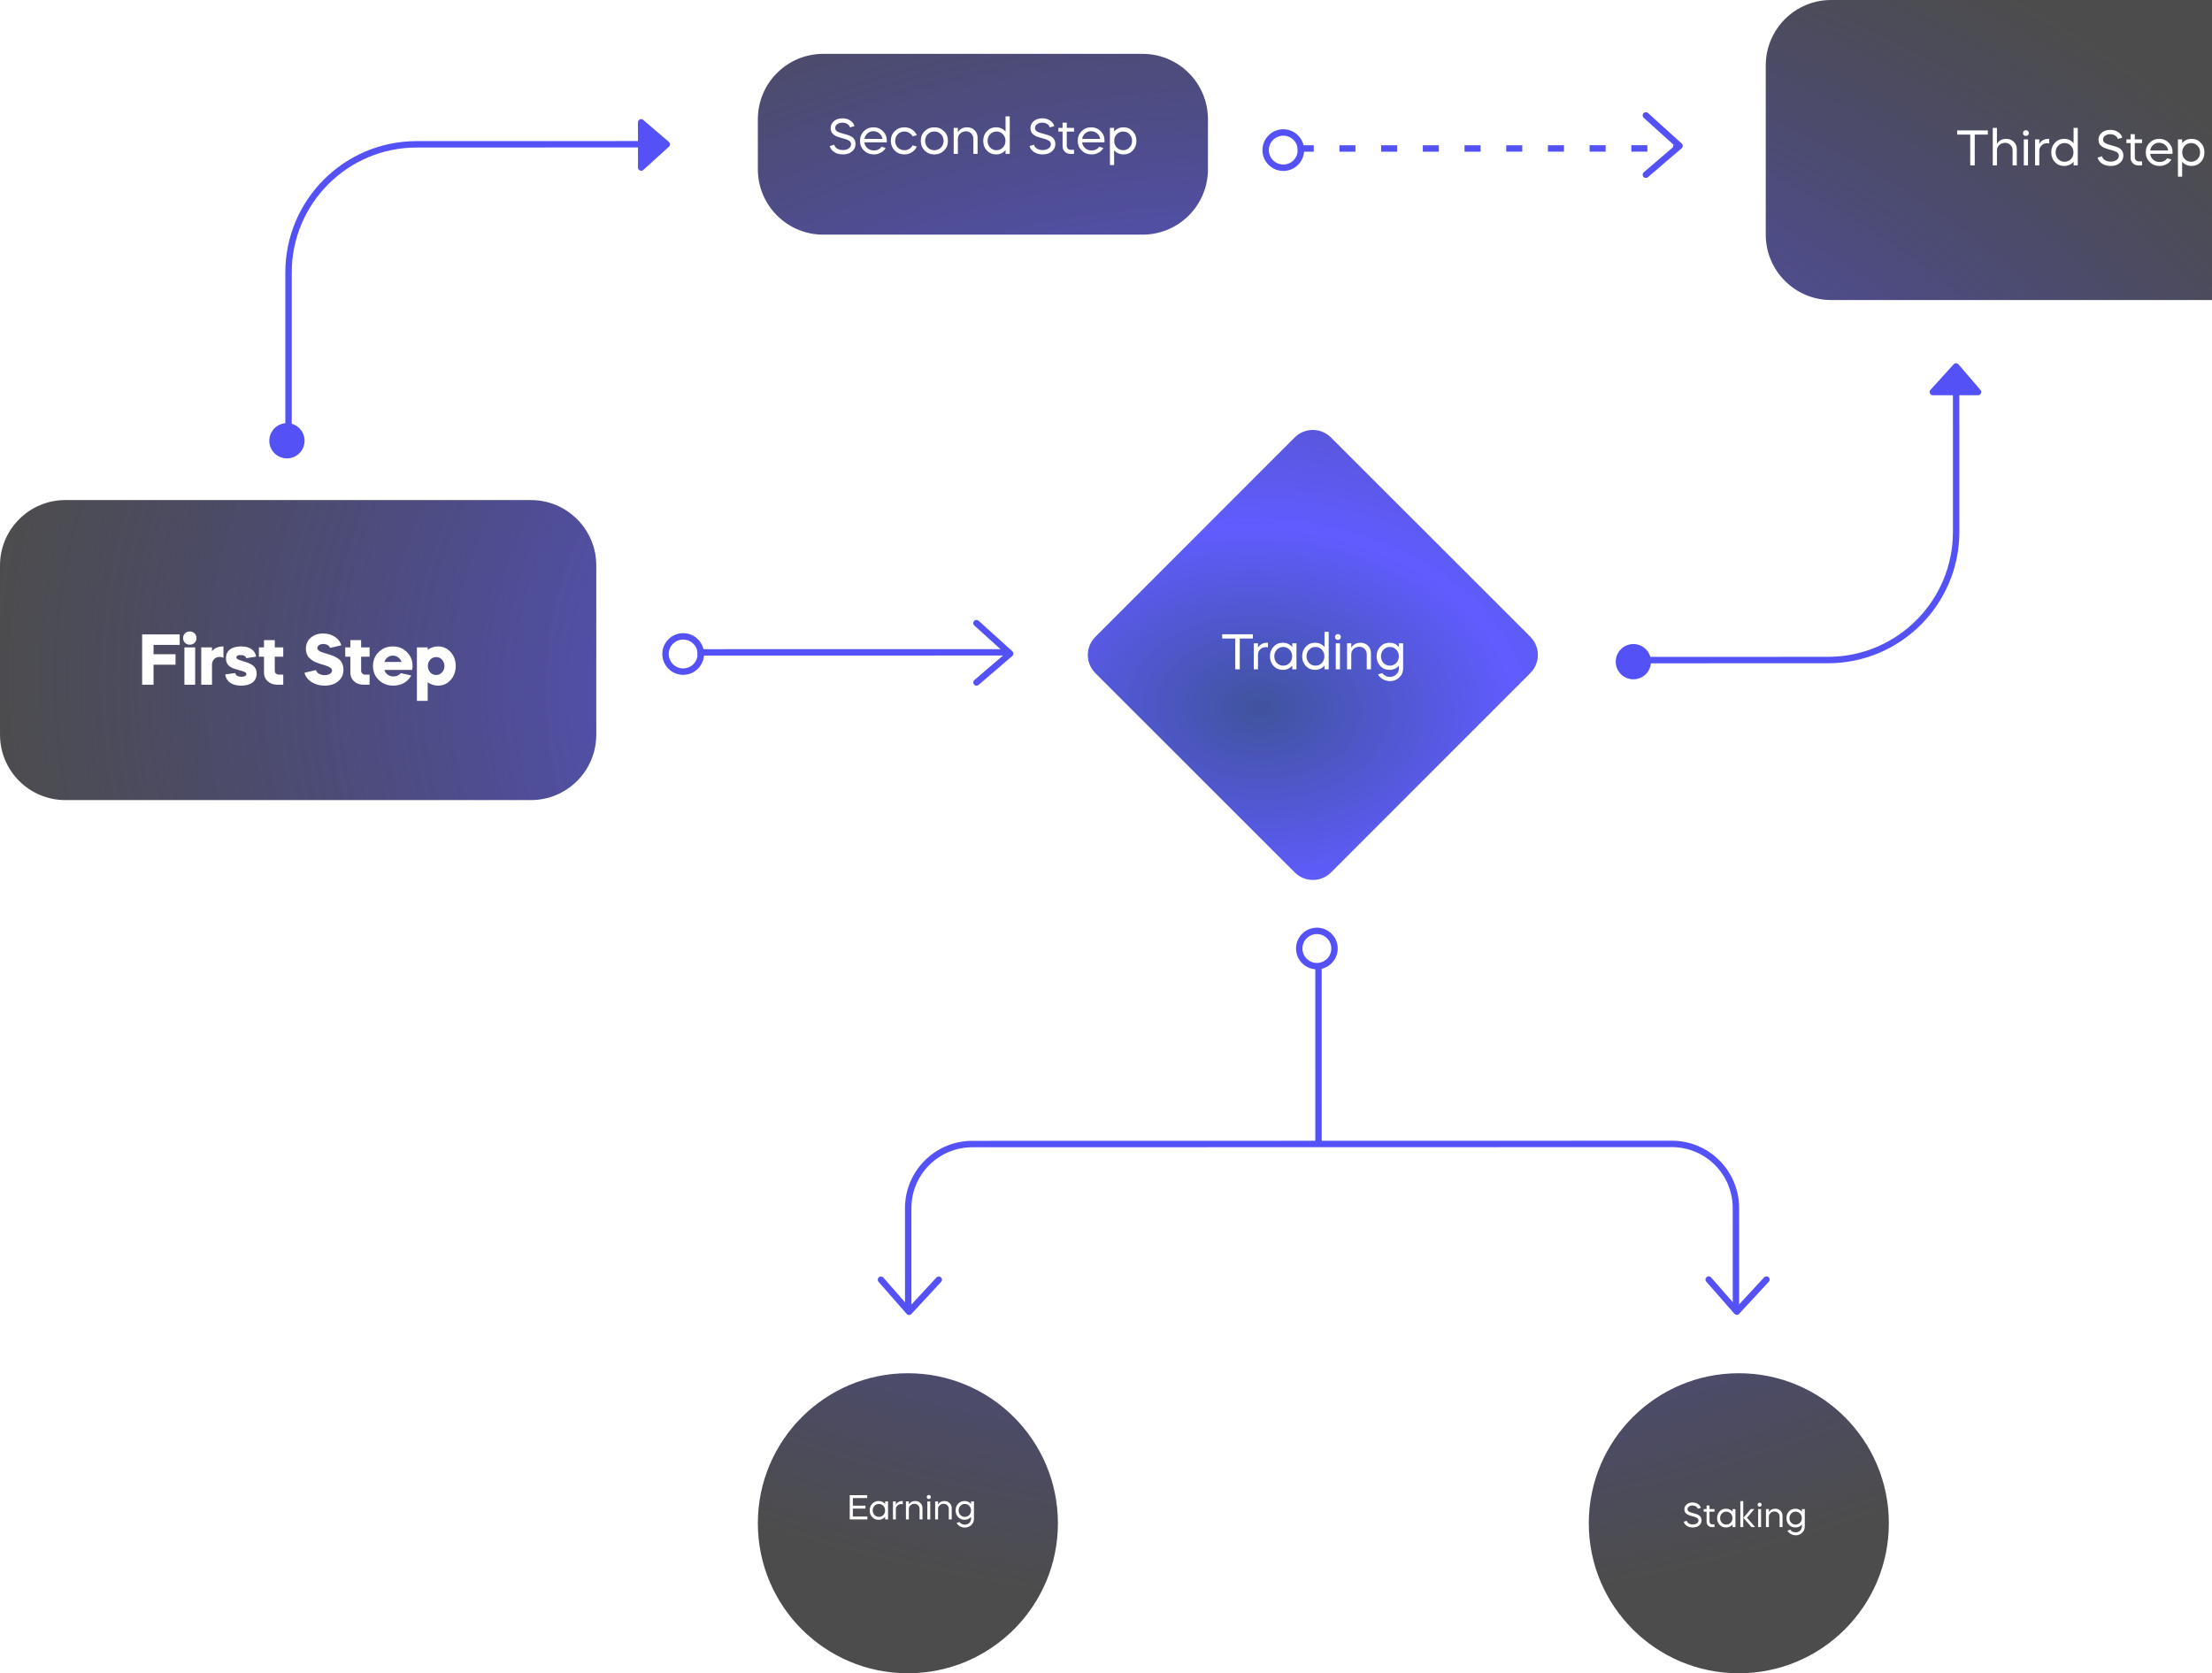 <svg width="575" height="435" viewBox="0 0 575 435" fill="none" xmlns="http://www.w3.org/2000/svg">
<line x1="181.335" y1="169.602" x2="262.167" y2="169.585" stroke="#5452F6" stroke-width="1.667"/>
<path d="M253.832 162.002L262.584 169.917L253.835 177.42" stroke="#5452F6" stroke-width="1.667" stroke-linecap="round" stroke-linejoin="round"/>
<circle cx="177.585" cy="170.02" r="4.584" stroke="#5452F6" stroke-width="1.667"/>
<path d="M428.335 171.601L475.164 171.591C493.575 171.587 508.497 156.659 508.493 138.248L508.485 95.668" stroke="#5452F6" stroke-width="1.667" stroke-linecap="round" stroke-linejoin="round"/>
<path d="M507.849 94.702L501.811 101.36C501.326 101.896 501.706 102.754 502.429 102.754L514.175 102.751C514.887 102.751 515.271 101.916 514.807 101.375L509.099 94.719C508.773 94.338 508.186 94.33 507.849 94.702Z" fill="#5452F6"/>
<circle cx="424.585" cy="172.018" r="4.584" transform="rotate(-90.012 424.585 172.018)" fill="#5452F6"/>
<line x1="337.335" y1="38.606" x2="436.167" y2="38.585" stroke="#5452F6" stroke-width="1.667" stroke-dasharray="4.17 6.67"/>
<path d="M427.832 30.002L436.584 37.917L427.835 45.42" stroke="#5452F6" stroke-width="1.667" stroke-linecap="round" stroke-linejoin="round"/>
<circle cx="333.585" cy="39.023" r="4.584" stroke="#5452F6" stroke-width="1.667"/>
<path d="M236.085 341.023L236.08 314.091C236.078 304.886 243.539 297.422 252.744 297.42L434.574 297.383C443.779 297.381 451.243 304.842 451.245 314.047L451.251 340.979" stroke="#5452F6" stroke-width="1.667"/>
<line x1="342.742" y1="297.006" x2="342.733" y2="251.168" stroke="#5452F6" stroke-width="1.667"/>
<path d="M459.188 332.643L451.475 340.979L444.165 332.646" stroke="#5452F6" stroke-width="1.667" stroke-linecap="round" stroke-linejoin="round"/>
<path d="M244.023 332.687L236.31 341.023L229 332.69" stroke="#5452F6" stroke-width="1.667" stroke-linecap="round" stroke-linejoin="round"/>
<circle cx="342.315" cy="246.585" r="4.584" stroke="#5452F6" stroke-width="1.667"/>
<g filter="url(#filter0_b_2_324)">
<path fill-rule="evenodd" clip-rule="evenodd" d="M476 0C466.611 0 459 7.611 459 17V61C459 70.389 466.611 78 476 78H597C606.389 78 614 70.389 614 61V17C614 7.611 606.389 0 597 0H476ZM17 130C7.611 130 0 137.611 0 147V191C0 200.389 7.611 208 17 208H138C147.389 208 155 200.389 155 191V147C155 137.611 147.389 130 138 130H17ZM236 357C214.461 357 197 374.461 197 396C197 417.539 214.461 435 236 435C257.539 435 275 417.539 275 396C275 374.461 257.539 357 236 357ZM413 396C413 374.461 430.461 357 452 357C473.539 357 491 374.461 491 396C491 417.539 473.539 435 452 435C430.461 435 413 417.539 413 396ZM197 31C197 21.611 204.611 14 214 14H297C306.389 14 314 21.611 314 31V44C314 53.389 306.389 61 297 61H214C204.611 61 197 53.389 197 44V31ZM345.971 113.726C343.366 111.123 339.145 111.124 336.542 113.728L284.726 165.565C282.123 168.169 282.124 172.391 284.728 174.994L336.565 226.809C339.169 229.413 343.391 229.412 345.994 226.807L397.809 174.971C400.413 172.366 400.412 168.145 397.807 165.542L345.971 113.726Z" fill="url(#paint0_radial_2_324)"/>
</g>
<path d="M75.003 115L75.003 70.85C75.003 52.442 89.924 37.518 108.333 37.514L172.919 37.501" stroke="#5452F6" stroke-width="1.667" stroke-linecap="round" stroke-linejoin="round"/>
<path d="M173.886 38.136L167.23 44.176C166.695 44.662 165.837 44.282 165.837 43.559L165.834 31.814C165.834 31.102 166.669 30.717 167.21 31.181L173.868 36.886C174.249 37.212 174.258 37.799 173.886 38.136Z" fill="#5452F6"/>
<circle r="4.584" transform="matrix(1 -0 -0 -1 74.585 114.585)" fill="#5452F6"/>
<path d="M36.944 164.931V178H39.913V172.81H45.626V170.084H39.913V167.657H46.709V164.931H36.944ZM50.737 178V168.292H47.936V178H50.737ZM48.086 167.115C48.422 167.433 48.832 167.601 49.337 167.601C49.841 167.601 50.251 167.433 50.569 167.115C50.905 166.798 51.073 166.387 51.073 165.883C51.073 165.379 50.905 164.968 50.569 164.651C50.251 164.334 49.841 164.166 49.337 164.166C48.832 164.166 48.422 164.334 48.086 164.651C47.768 164.968 47.6 165.379 47.6 165.883C47.6 166.387 47.768 166.798 48.086 167.115ZM55.113 168.292H52.312V178H55.113V172.772C55.113 171.634 55.953 170.775 57.073 170.775C57.484 170.775 57.82 170.868 58.081 171.036V168.049C56.755 168.049 55.766 168.46 55.113 169.3V168.292ZM66.566 170.7C66.323 169.038 64.941 168.049 62.682 168.049C60.311 168.049 58.743 169.02 58.743 171.167C58.743 172.604 59.49 173.463 61.301 173.967L63.074 174.49C63.728 174.677 64.045 174.919 64.045 175.237C64.045 175.685 63.522 175.946 62.776 175.946C61.861 175.946 61.301 175.629 61.114 174.975L58.538 175.33C58.818 177.179 60.274 178.243 62.72 178.243C65.128 178.243 66.715 177.16 66.715 175.125C66.715 173.65 65.912 172.754 63.952 172.138L62.215 171.578C61.711 171.391 61.45 171.167 61.45 170.924C61.45 170.495 61.823 170.289 62.551 170.289C63.354 170.289 63.84 170.569 64.008 171.111L66.566 170.7ZM67.302 170.719H68.628V174.901C68.628 175.778 68.945 176.525 69.599 177.123C70.252 177.701 71.074 178 72.026 178H73.632V175.386H72.493C71.877 175.386 71.428 174.957 71.428 174.359V170.719H73.632V168.292H71.428V166.406H68.628V168.292H67.302V170.719ZM88.722 167.75C88.48 166.873 87.938 166.145 87.061 165.566C86.202 164.987 85.175 164.688 83.999 164.688C82.673 164.688 81.59 165.062 80.75 165.808C79.929 166.537 79.518 167.507 79.518 168.702C79.518 169.468 79.761 170.14 80.041 170.607C80.321 171.073 80.974 171.522 81.366 171.802C81.572 171.932 81.87 172.063 82.262 172.231L83.177 172.567C83.401 172.623 83.737 172.735 84.167 172.866L84.353 172.922C85.1 173.164 85.548 173.314 85.978 173.687C86.202 173.874 86.314 174.079 86.314 174.322C86.314 175.013 85.455 175.517 84.391 175.517C83.215 175.517 82.318 174.938 82.113 174.191L79.144 174.901C79.424 175.89 80.022 176.693 80.974 177.309C81.926 177.925 83.065 178.243 84.391 178.243C85.828 178.243 87.005 177.869 87.919 177.104C88.834 176.338 89.282 175.33 89.282 174.061C89.208 172.455 88.573 171.54 87.49 170.961C86.743 170.513 86.332 170.383 85.53 170.14C84.484 169.823 83.831 169.617 83.569 169.524C82.841 169.225 82.486 168.87 82.486 168.478C82.486 167.862 83.159 167.414 84.055 167.414C84.932 167.414 85.623 167.862 85.791 168.441L88.722 167.75ZM89.747 170.719H91.072V174.901C91.072 175.778 91.389 176.525 92.043 177.123C92.696 177.701 93.518 178 94.47 178H96.076V175.386H94.937C94.321 175.386 93.873 174.957 93.873 174.359V170.719H96.076V168.292H93.873V166.406H91.072V168.292H89.747V170.719ZM107.131 174.154C107.206 173.837 107.243 173.501 107.243 173.146C107.243 171.708 106.758 170.495 105.768 169.524C104.779 168.534 103.565 168.049 102.109 168.049C100.634 168.049 99.421 168.534 98.431 169.524C97.442 170.495 96.956 171.708 96.956 173.146C96.956 174.602 97.46 175.816 98.469 176.786C99.477 177.757 100.746 178.243 102.259 178.243C104.331 178.243 106.03 177.235 106.907 175.61L104.2 174.994C103.715 175.573 103.08 175.853 102.277 175.853C101.138 175.853 100.224 175.181 99.906 174.154H107.131ZM99.925 172.082C100.242 171.092 101.12 170.439 102.109 170.439C103.155 170.439 104.032 171.092 104.387 172.082H99.925ZM111.177 182.201V177.347C111.98 177.944 112.858 178.243 113.847 178.243C115.154 178.243 116.255 177.757 117.133 176.786C118.01 175.797 118.459 174.583 118.459 173.146C118.459 171.69 118.01 170.476 117.133 169.505C116.255 168.534 115.154 168.049 113.847 168.049C112.839 168.049 111.943 168.348 111.177 168.945V168.292H108.377V182.201H111.177ZM113.38 170.812C114.575 170.812 115.527 171.82 115.527 173.164C115.527 173.818 115.322 174.359 114.893 174.807C114.482 175.256 113.978 175.48 113.38 175.48C112.167 175.48 111.215 174.453 111.215 173.164C111.215 171.82 112.167 170.812 113.38 170.812Z" fill="white"/>
<path d="M222.112 32.785L220.955 33.123C220.877 32.776 220.652 32.486 220.279 32.252C219.915 32.009 219.486 31.888 218.992 31.888C218.446 31.888 217.996 32.022 217.64 32.291C217.285 32.551 217.107 32.88 217.107 33.279C217.107 33.712 217.35 34.05 217.835 34.293C218.217 34.475 218.802 34.666 219.59 34.865C220.232 35.03 220.73 35.199 221.085 35.372C221.917 35.762 222.355 36.442 222.398 37.413C222.398 38.228 222.086 38.886 221.462 39.389C220.856 39.892 220.067 40.143 219.096 40.143C218.221 40.143 217.476 39.939 216.86 39.532C216.245 39.133 215.855 38.613 215.69 37.972L216.86 37.621C216.93 38.02 217.172 38.353 217.588 38.622C218.013 38.882 218.516 39.012 219.096 39.012C219.703 39.012 220.21 38.873 220.617 38.596C221.025 38.31 221.228 37.946 221.228 37.504C221.228 37.053 221.012 36.715 220.578 36.49C220.197 36.291 219.759 36.13 219.265 36.009L218.719 35.866L218.212 35.71L217.679 35.528C217.653 35.519 217.614 35.506 217.562 35.489C217.519 35.463 217.463 35.437 217.393 35.411C217.324 35.376 217.263 35.346 217.211 35.32C216.995 35.216 216.739 35.03 216.444 34.761C216.15 34.466 215.976 33.998 215.924 33.357C215.924 32.586 216.21 31.962 216.782 31.485C217.363 31 218.095 30.757 218.979 30.757C219.777 30.757 220.457 30.948 221.02 31.329C221.592 31.702 221.956 32.187 222.112 32.785ZM230.501 36.997H224.69C224.768 37.604 225.037 38.111 225.496 38.518C225.947 38.917 226.502 39.116 227.16 39.116C228.018 39.116 228.686 38.791 229.162 38.141L230.228 38.479C229.916 38.999 229.487 39.406 228.941 39.701C228.404 39.996 227.81 40.143 227.16 40.143C226.138 40.143 225.28 39.809 224.586 39.142C223.902 38.466 223.559 37.625 223.559 36.62C223.559 35.615 223.893 34.778 224.56 34.111C225.228 33.435 226.055 33.097 227.043 33.097C228.04 33.097 228.868 33.435 229.526 34.111C230.194 34.778 230.527 35.615 230.527 36.62C230.527 36.646 230.519 36.772 230.501 36.997ZM224.703 36.113H229.396C229.292 35.532 229.019 35.051 228.577 34.67C228.144 34.297 227.624 34.111 227.017 34.111C226.428 34.111 225.921 34.297 225.496 34.67C225.072 35.043 224.807 35.524 224.703 36.113ZM238.317 35.138L237.225 35.463C237.026 35.073 236.735 34.765 236.354 34.54C235.981 34.306 235.561 34.189 235.093 34.189C234.408 34.189 233.841 34.423 233.39 34.891C232.931 35.35 232.701 35.927 232.701 36.62C232.701 37.305 232.931 37.885 233.39 38.362C233.849 38.821 234.417 39.051 235.093 39.051C235.561 39.051 235.981 38.938 236.354 38.713C236.735 38.479 237.026 38.167 237.225 37.777L238.317 38.102C238.04 38.735 237.611 39.233 237.03 39.597C236.458 39.961 235.812 40.143 235.093 40.143C234.096 40.143 233.256 39.809 232.571 39.142C231.904 38.457 231.57 37.617 231.57 36.62C231.57 35.615 231.904 34.778 232.571 34.111C233.247 33.435 234.088 33.097 235.093 33.097C235.812 33.097 236.458 33.279 237.03 33.643C237.611 34.007 238.04 34.505 238.317 35.138ZM240.353 39.142C239.686 38.457 239.352 37.617 239.352 36.62C239.352 35.615 239.686 34.778 240.353 34.111C241.029 33.435 241.87 33.097 242.875 33.097C243.881 33.097 244.721 33.435 245.397 34.111C246.073 34.778 246.411 35.615 246.411 36.62C246.411 37.625 246.073 38.466 245.397 39.142C244.713 39.809 243.872 40.143 242.875 40.143C241.879 40.143 241.038 39.809 240.353 39.142ZM242.875 39.051C243.56 39.051 244.132 38.821 244.591 38.362C245.051 37.885 245.28 37.305 245.28 36.62C245.28 35.927 245.051 35.35 244.591 34.891C244.132 34.423 243.56 34.189 242.875 34.189C242.191 34.189 241.623 34.423 241.172 34.891C240.713 35.35 240.483 35.927 240.483 36.62C240.483 37.305 240.713 37.885 241.172 38.362C241.632 38.821 242.199 39.051 242.875 39.051ZM247.904 40V33.24H248.996V34.371C249.534 33.522 250.335 33.097 251.401 33.097C252.181 33.097 252.827 33.353 253.338 33.864C253.858 34.367 254.118 35.008 254.118 35.788V40H253.026V36.074C253.026 35.528 252.84 35.069 252.467 34.696C252.103 34.323 251.648 34.137 251.102 34.137C250.513 34.137 250.015 34.328 249.607 34.709C249.2 35.09 248.996 35.554 248.996 36.1V40H247.904ZM258.918 33.097C259.932 33.097 260.755 33.465 261.388 34.202V30.25H262.48V40H261.388V39.038C260.755 39.775 259.932 40.143 258.918 40.143C257.973 40.143 257.18 39.809 256.539 39.142C255.906 38.475 255.59 37.634 255.59 36.62C255.59 35.606 255.906 34.77 256.539 34.111C257.171 33.435 257.964 33.097 258.918 33.097ZM259.035 34.189C258.385 34.189 257.834 34.423 257.384 34.891C256.942 35.35 256.721 35.927 256.721 36.62C256.721 37.313 256.942 37.894 257.384 38.362C257.843 38.821 258.393 39.051 259.035 39.051C259.693 39.051 260.244 38.821 260.686 38.362C261.136 37.903 261.362 37.322 261.362 36.62C261.362 35.918 261.136 35.342 260.686 34.891C260.244 34.423 259.693 34.189 259.035 34.189ZM274.049 32.785L272.892 33.123C272.814 32.776 272.589 32.486 272.216 32.252C271.852 32.009 271.423 31.888 270.929 31.888C270.383 31.888 269.932 32.022 269.577 32.291C269.222 32.551 269.044 32.88 269.044 33.279C269.044 33.712 269.287 34.05 269.772 34.293C270.153 34.475 270.738 34.666 271.527 34.865C272.168 35.03 272.667 35.199 273.022 35.372C273.854 35.762 274.292 36.442 274.335 37.413C274.335 38.228 274.023 38.886 273.399 39.389C272.792 39.892 272.004 40.143 271.033 40.143C270.158 40.143 269.412 39.939 268.797 39.532C268.182 39.133 267.792 38.613 267.627 37.972L268.797 37.621C268.866 38.02 269.109 38.353 269.525 38.622C269.95 38.882 270.452 39.012 271.033 39.012C271.64 39.012 272.147 38.873 272.554 38.596C272.961 38.31 273.165 37.946 273.165 37.504C273.165 37.053 272.948 36.715 272.515 36.49C272.134 36.291 271.696 36.13 271.202 36.009L270.656 35.866L270.149 35.71L269.616 35.528C269.59 35.519 269.551 35.506 269.499 35.489C269.456 35.463 269.399 35.437 269.33 35.411C269.261 35.376 269.2 35.346 269.148 35.32C268.931 35.216 268.676 35.03 268.381 34.761C268.086 34.466 267.913 33.998 267.861 33.357C267.861 32.586 268.147 31.962 268.719 31.485C269.3 31 270.032 30.757 270.916 30.757C271.713 30.757 272.394 30.948 272.957 31.329C273.529 31.702 273.893 32.187 274.049 32.785ZM275.119 34.202V33.24H276.211V31.888H277.303V33.24H279.188V34.202H277.303V37.881C277.303 38.184 277.394 38.44 277.576 38.648C277.766 38.847 278 38.947 278.278 38.947H279.188V40H278.2C277.636 40 277.164 39.809 276.783 39.428C276.401 39.047 276.211 38.574 276.211 38.011V34.202H275.119ZM287.097 36.997H281.286C281.364 37.604 281.633 38.111 282.092 38.518C282.543 38.917 283.097 39.116 283.756 39.116C284.614 39.116 285.281 38.791 285.758 38.141L286.824 38.479C286.512 38.999 286.083 39.406 285.537 39.701C285 39.996 284.406 40.143 283.756 40.143C282.733 40.143 281.875 39.809 281.182 39.142C280.497 38.466 280.155 37.625 280.155 36.62C280.155 35.615 280.489 34.778 281.156 34.111C281.823 33.435 282.651 33.097 283.639 33.097C284.636 33.097 285.463 33.435 286.122 34.111C286.789 34.778 287.123 35.615 287.123 36.62C287.123 36.646 287.114 36.772 287.097 36.997ZM281.299 36.113H285.992C285.888 35.532 285.615 35.051 285.173 34.67C284.74 34.297 284.22 34.111 283.613 34.111C283.024 34.111 282.517 34.297 282.092 34.67C281.667 35.043 281.403 35.524 281.299 36.113ZM289.609 42.925H288.517V33.24H289.609V34.202C290.241 33.465 291.06 33.097 292.066 33.097C293.019 33.097 293.812 33.435 294.445 34.111C295.086 34.778 295.407 35.615 295.407 36.62C295.407 37.617 295.086 38.457 294.445 39.142C293.803 39.809 293.01 40.143 292.066 40.143C291.06 40.143 290.241 39.775 289.609 39.038V42.925ZM291.949 34.189C291.299 34.189 290.748 34.423 290.298 34.891C289.856 35.35 289.635 35.927 289.635 36.62C289.635 37.313 289.856 37.894 290.298 38.362C290.757 38.821 291.307 39.051 291.949 39.051C292.607 39.051 293.158 38.821 293.6 38.362C294.05 37.903 294.276 37.322 294.276 36.62C294.276 35.918 294.05 35.342 293.6 34.891C293.158 34.423 292.607 34.189 291.949 34.189Z" fill="white"/>
<path d="M321.104 165.992H317.698V164.9H325.68V165.992H322.274V174H321.104V165.992ZM327.005 170.178V174H325.913V167.24H327.005V168.384C327.516 167.526 328.318 167.097 329.41 167.097H329.592V168.306C329.453 168.254 329.293 168.228 329.111 168.228C328.513 168.228 328.014 168.414 327.616 168.787C327.208 169.168 327.005 169.632 327.005 170.178ZM333.447 167.097C334.461 167.097 335.285 167.465 335.917 168.202V167.24H337.009V174H335.917V173.038C335.285 173.775 334.461 174.143 333.447 174.143C332.503 174.143 331.71 173.809 331.068 173.142C330.436 172.475 330.119 171.634 330.119 170.62C330.119 169.606 330.436 168.77 331.068 168.111C331.701 167.435 332.494 167.097 333.447 167.097ZM333.564 168.189C332.914 168.189 332.364 168.423 331.913 168.891C331.471 169.35 331.25 169.927 331.25 170.62C331.25 171.313 331.471 171.894 331.913 172.362C332.373 172.821 332.923 173.051 333.564 173.051C334.223 173.051 334.773 172.821 335.215 172.362C335.666 171.903 335.891 171.322 335.891 170.62C335.891 169.918 335.666 169.342 335.215 168.891C334.773 168.423 334.223 168.189 333.564 168.189ZM341.826 167.097C342.84 167.097 343.664 167.465 344.296 168.202V164.25H345.388V174H344.296V173.038C343.664 173.775 342.84 174.143 341.826 174.143C340.882 174.143 340.089 173.809 339.447 173.142C338.815 172.475 338.498 171.634 338.498 170.62C338.498 169.606 338.815 168.77 339.447 168.111C340.08 167.435 340.873 167.097 341.826 167.097ZM341.943 168.189C341.293 168.189 340.743 168.423 340.292 168.891C339.85 169.35 339.629 169.927 339.629 170.62C339.629 171.313 339.85 171.894 340.292 172.362C340.752 172.821 341.302 173.051 341.943 173.051C342.602 173.051 343.152 172.821 343.594 172.362C344.045 171.903 344.27 171.322 344.27 170.62C344.27 169.918 344.045 169.342 343.594 168.891C343.152 168.423 342.602 168.189 341.943 168.189ZM348.32 174H347.228V167.24H348.32V174ZM347.228 166.135C347.09 165.988 347.02 165.806 347.02 165.589C347.02 165.372 347.09 165.195 347.228 165.056C347.376 164.909 347.558 164.835 347.774 164.835C347.991 164.835 348.173 164.909 348.32 165.056C348.468 165.195 348.541 165.372 348.541 165.589C348.541 165.806 348.468 165.988 348.32 166.135C348.173 166.274 347.991 166.343 347.774 166.343C347.558 166.343 347.376 166.274 347.228 166.135ZM350.161 174V167.24H351.253V168.371C351.79 167.522 352.592 167.097 353.658 167.097C354.438 167.097 355.083 167.353 355.595 167.864C356.115 168.367 356.375 169.008 356.375 169.788V174H355.283V170.074C355.283 169.528 355.096 169.069 354.724 168.696C354.36 168.323 353.905 168.137 353.359 168.137C352.769 168.137 352.271 168.328 351.864 168.709C351.456 169.09 351.253 169.554 351.253 170.1V174H350.161ZM361.174 174.143C360.229 174.143 359.436 173.809 358.795 173.142C358.162 172.475 357.846 171.634 357.846 170.62C357.846 169.606 358.162 168.77 358.795 168.111C359.428 167.435 360.221 167.097 361.174 167.097C362.188 167.097 363.011 167.465 363.644 168.202V167.24H364.736V173.714C364.736 174.676 364.407 175.473 363.748 176.106C363.081 176.747 362.27 177.068 361.317 177.068C360.658 177.068 360.039 176.903 359.458 176.574C358.895 176.245 358.483 175.829 358.223 175.326L359.315 174.975C359.497 175.27 359.766 175.508 360.121 175.69C360.485 175.881 360.871 175.976 361.278 175.976C361.945 175.976 362.509 175.759 362.968 175.326C363.427 174.893 363.653 174.355 363.644 173.714V173.038C363.011 173.775 362.188 174.143 361.174 174.143ZM361.291 168.189C360.641 168.189 360.091 168.423 359.64 168.891C359.198 169.35 358.977 169.927 358.977 170.62C358.977 171.313 359.198 171.894 359.64 172.362C360.099 172.821 360.65 173.051 361.291 173.051C361.95 173.051 362.5 172.821 362.942 172.362C363.393 171.903 363.618 171.322 363.618 170.62C363.618 169.918 363.393 169.342 362.942 168.891C362.5 168.423 361.95 168.189 361.291 168.189Z" fill="white"/>
<path d="M512.155 34.992H508.749V33.9H516.731V34.992H513.325V43H512.155V34.992ZM518.005 43V33.25H519.097V37.371C519.634 36.522 520.44 36.097 521.515 36.097C522.295 36.097 522.949 36.353 523.478 36.864C523.998 37.367 524.258 38.008 524.258 38.788V43H523.166V39.074C523.166 38.528 522.98 38.069 522.607 37.696C522.234 37.323 521.771 37.137 521.216 37.137C520.618 37.137 520.115 37.328 519.708 37.709C519.301 38.09 519.097 38.554 519.097 39.1V43H518.005ZM527.171 43H526.079V36.24H527.171V43ZM526.079 35.135C525.941 34.988 525.871 34.806 525.871 34.589C525.871 34.372 525.941 34.195 526.079 34.056C526.227 33.909 526.409 33.835 526.625 33.835C526.842 33.835 527.024 33.909 527.171 34.056C527.319 34.195 527.392 34.372 527.392 34.589C527.392 34.806 527.319 34.988 527.171 35.135C527.024 35.274 526.842 35.343 526.625 35.343C526.409 35.343 526.227 35.274 526.079 35.135ZM530.104 39.178V43H529.012V36.24H530.104V37.384C530.615 36.526 531.417 36.097 532.509 36.097H532.691V37.306C532.552 37.254 532.392 37.228 532.21 37.228C531.612 37.228 531.114 37.414 530.715 37.787C530.308 38.168 530.104 38.632 530.104 39.178ZM536.546 36.097C537.56 36.097 538.384 36.465 539.016 37.202V33.25H540.108V43H539.016V42.038C538.384 42.775 537.56 43.143 536.546 43.143C535.602 43.143 534.809 42.809 534.167 42.142C533.535 41.475 533.218 40.634 533.218 39.62C533.218 38.606 533.535 37.77 534.167 37.111C534.8 36.435 535.593 36.097 536.546 36.097ZM536.663 37.189C536.013 37.189 535.463 37.423 535.012 37.891C534.57 38.35 534.349 38.927 534.349 39.62C534.349 40.313 534.57 40.894 535.012 41.362C535.472 41.821 536.022 42.051 536.663 42.051C537.322 42.051 537.872 41.821 538.314 41.362C538.765 40.903 538.99 40.322 538.99 39.62C538.99 38.918 538.765 38.342 538.314 37.891C537.872 37.423 537.322 37.189 536.663 37.189ZM551.678 35.785L550.521 36.123C550.443 35.776 550.217 35.486 549.845 35.252C549.481 35.009 549.052 34.888 548.558 34.888C548.012 34.888 547.561 35.022 547.206 35.291C546.85 35.551 546.673 35.88 546.673 36.279C546.673 36.712 546.915 37.05 547.401 37.293C547.782 37.475 548.367 37.666 549.156 37.865C549.797 38.03 550.295 38.199 550.651 38.372C551.483 38.762 551.92 39.442 551.964 40.413C551.964 41.228 551.652 41.886 551.028 42.389C550.421 42.892 549.632 43.143 548.662 43.143C547.786 43.143 547.041 42.939 546.426 42.532C545.81 42.133 545.42 41.613 545.256 40.972L546.426 40.621C546.495 41.02 546.738 41.353 547.154 41.622C547.578 41.882 548.081 42.012 548.662 42.012C549.268 42.012 549.775 41.873 550.183 41.596C550.59 41.31 550.794 40.946 550.794 40.504C550.794 40.053 550.577 39.715 550.144 39.49C549.762 39.291 549.325 39.13 548.831 39.009L548.285 38.866L547.778 38.71L547.245 38.528C547.219 38.519 547.18 38.506 547.128 38.489C547.084 38.463 547.028 38.437 546.959 38.411C546.889 38.376 546.829 38.346 546.777 38.32C546.56 38.216 546.304 38.03 546.01 37.761C545.715 37.466 545.542 36.998 545.49 36.357C545.49 35.586 545.776 34.962 546.348 34.485C546.928 34 547.661 33.757 548.545 33.757C549.342 33.757 550.022 33.948 550.586 34.329C551.158 34.702 551.522 35.187 551.678 35.785ZM552.748 37.202V36.24H553.84V34.888H554.932V36.24H556.817V37.202H554.932V40.881C554.932 41.184 555.023 41.44 555.205 41.648C555.395 41.847 555.629 41.947 555.907 41.947H556.817V43H555.829C555.265 43 554.793 42.809 554.412 42.428C554.03 42.047 553.84 41.574 553.84 41.011V37.202H552.748ZM564.726 39.997H558.915C558.993 40.604 559.262 41.111 559.721 41.518C560.172 41.917 560.726 42.116 561.385 42.116C562.243 42.116 562.91 41.791 563.387 41.141L564.453 41.479C564.141 41.999 563.712 42.406 563.166 42.701C562.629 42.996 562.035 43.143 561.385 43.143C560.362 43.143 559.504 42.809 558.811 42.142C558.126 41.466 557.784 40.625 557.784 39.62C557.784 38.615 558.118 37.778 558.785 37.111C559.452 36.435 560.28 36.097 561.268 36.097C562.265 36.097 563.092 36.435 563.751 37.111C564.418 37.778 564.752 38.615 564.752 39.62C564.752 39.646 564.743 39.772 564.726 39.997ZM558.928 39.113H563.621C563.517 38.532 563.244 38.051 562.802 37.67C562.369 37.297 561.849 37.111 561.242 37.111C560.653 37.111 560.146 37.297 559.721 37.67C559.296 38.043 559.032 38.524 558.928 39.113ZM567.238 45.925H566.146V36.24H567.238V37.202C567.87 36.465 568.689 36.097 569.695 36.097C570.648 36.097 571.441 36.435 572.074 37.111C572.715 37.778 573.036 38.615 573.036 39.62C573.036 40.617 572.715 41.457 572.074 42.142C571.432 42.809 570.639 43.143 569.695 43.143C568.689 43.143 567.87 42.775 567.238 42.038V45.925ZM569.578 37.189C568.928 37.189 568.377 37.423 567.927 37.891C567.485 38.35 567.264 38.927 567.264 39.62C567.264 40.313 567.485 40.894 567.927 41.362C568.386 41.821 568.936 42.051 569.578 42.051C570.236 42.051 570.787 41.821 571.229 41.362C571.679 40.903 571.905 40.322 571.905 39.62C571.905 38.918 571.679 38.342 571.229 37.891C570.787 37.423 570.236 37.189 569.578 37.189Z" fill="white"/>
<path d="M220.889 388.7H225.425V389.456H221.699V391.436H224.966V392.192H221.699V394.244H225.47V395H220.889V388.7ZM228.38 390.221C229.082 390.221 229.652 390.476 230.09 390.986V390.32H230.846V395H230.09V394.334C229.652 394.844 229.082 395.099 228.38 395.099C227.726 395.099 227.177 394.868 226.733 394.406C226.295 393.944 226.076 393.362 226.076 392.66C226.076 391.958 226.295 391.379 226.733 390.923C227.171 390.455 227.72 390.221 228.38 390.221ZM228.461 390.977C228.011 390.977 227.63 391.139 227.318 391.463C227.012 391.781 226.859 392.18 226.859 392.66C226.859 393.14 227.012 393.542 227.318 393.866C227.636 394.184 228.017 394.343 228.461 394.343C228.917 394.343 229.298 394.184 229.604 393.866C229.916 393.548 230.072 393.146 230.072 392.66C230.072 392.174 229.916 391.775 229.604 391.463C229.298 391.139 228.917 390.977 228.461 390.977ZM232.875 392.354V395H232.119V390.32H232.875V391.112C233.229 390.518 233.784 390.221 234.54 390.221H234.666V391.058C234.57 391.022 234.459 391.004 234.333 391.004C233.919 391.004 233.574 391.133 233.298 391.391C233.016 391.655 232.875 391.976 232.875 392.354ZM235.494 395V390.32H236.25V391.103C236.622 390.515 237.177 390.221 237.915 390.221C238.455 390.221 238.902 390.398 239.256 390.752C239.616 391.1 239.796 391.544 239.796 392.084V395H239.04V392.282C239.04 391.904 238.911 391.586 238.653 391.328C238.401 391.07 238.086 390.941 237.708 390.941C237.3 390.941 236.955 391.073 236.673 391.337C236.391 391.601 236.25 391.922 236.25 392.3V395H235.494ZM241.814 395H241.058V390.32H241.814V395ZM241.058 389.555C240.962 389.453 240.914 389.327 240.914 389.177C240.914 389.027 240.962 388.904 241.058 388.808C241.16 388.706 241.286 388.655 241.436 388.655C241.586 388.655 241.712 388.706 241.814 388.808C241.916 388.904 241.967 389.027 241.967 389.177C241.967 389.327 241.916 389.453 241.814 389.555C241.712 389.651 241.586 389.699 241.436 389.699C241.286 389.699 241.16 389.651 241.058 389.555ZM243.088 395V390.32H243.844V391.103C244.216 390.515 244.771 390.221 245.509 390.221C246.049 390.221 246.496 390.398 246.85 390.752C247.21 391.1 247.39 391.544 247.39 392.084V395H246.634V392.282C246.634 391.904 246.505 391.586 246.247 391.328C245.995 391.07 245.68 390.941 245.302 390.941C244.894 390.941 244.549 391.073 244.267 391.337C243.985 391.601 243.844 391.922 243.844 392.3V395H243.088ZM250.713 395.099C250.059 395.099 249.51 394.868 249.066 394.406C248.628 393.944 248.409 393.362 248.409 392.66C248.409 391.958 248.628 391.379 249.066 390.923C249.504 390.455 250.053 390.221 250.713 390.221C251.415 390.221 251.985 390.476 252.423 390.986V390.32H253.179V394.802C253.179 395.468 252.951 396.02 252.495 396.458C252.033 396.902 251.472 397.124 250.812 397.124C250.356 397.124 249.927 397.01 249.525 396.782C249.135 396.554 248.85 396.266 248.67 395.918L249.426 395.675C249.552 395.879 249.738 396.044 249.984 396.17C250.236 396.302 250.503 396.368 250.785 396.368C251.247 396.368 251.637 396.218 251.955 395.918C252.273 395.618 252.429 395.246 252.423 394.802V394.334C251.985 394.844 251.415 395.099 250.713 395.099ZM250.794 390.977C250.344 390.977 249.963 391.139 249.651 391.463C249.345 391.781 249.192 392.18 249.192 392.66C249.192 393.14 249.345 393.542 249.651 393.866C249.969 394.184 250.35 394.343 250.794 394.343C251.25 394.343 251.631 394.184 251.937 393.866C252.249 393.548 252.405 393.146 252.405 392.66C252.405 392.174 252.249 391.775 251.937 391.463C251.631 391.139 251.25 390.977 250.794 390.977Z" fill="white"/>
<path d="M442.123 392.005L441.322 392.239C441.268 391.999 441.112 391.798 440.854 391.636C440.602 391.468 440.305 391.384 439.963 391.384C439.585 391.384 439.273 391.477 439.027 391.663C438.781 391.843 438.658 392.071 438.658 392.347C438.658 392.647 438.826 392.881 439.162 393.049C439.426 393.175 439.831 393.307 440.377 393.445C440.821 393.559 441.166 393.676 441.412 393.796C441.988 394.066 442.291 394.537 442.321 395.209C442.321 395.773 442.105 396.229 441.673 396.577C441.253 396.925 440.707 397.099 440.035 397.099C439.429 397.099 438.913 396.958 438.487 396.676C438.061 396.4 437.791 396.04 437.677 395.596L438.487 395.353C438.535 395.629 438.703 395.86 438.991 396.046C439.285 396.226 439.633 396.316 440.035 396.316C440.455 396.316 440.806 396.22 441.088 396.028C441.37 395.83 441.511 395.578 441.511 395.272C441.511 394.96 441.361 394.726 441.061 394.57C440.797 394.432 440.494 394.321 440.152 394.237L439.774 394.138L439.423 394.03L439.054 393.904C439.036 393.898 439.009 393.889 438.973 393.877C438.943 393.859 438.904 393.841 438.856 393.823C438.808 393.799 438.766 393.778 438.73 393.76C438.58 393.688 438.403 393.559 438.199 393.373C437.995 393.169 437.875 392.845 437.839 392.401C437.839 391.867 438.037 391.435 438.433 391.105C438.835 390.769 439.342 390.601 439.954 390.601C440.506 390.601 440.977 390.733 441.367 390.997C441.763 391.255 442.015 391.591 442.123 392.005ZM442.864 392.986V392.32H443.62V391.384H444.376V392.32H445.681V392.986H444.376V395.533C444.376 395.743 444.439 395.92 444.565 396.064C444.697 396.202 444.859 396.271 445.051 396.271H445.681V397H444.997C444.607 397 444.28 396.868 444.016 396.604C443.752 396.34 443.62 396.013 443.62 395.623V392.986H442.864ZM448.655 392.221C449.357 392.221 449.927 392.476 450.365 392.986V392.32H451.121V397H450.365V396.334C449.927 396.844 449.357 397.099 448.655 397.099C448.001 397.099 447.452 396.868 447.008 396.406C446.57 395.944 446.351 395.362 446.351 394.66C446.351 393.958 446.57 393.379 447.008 392.923C447.446 392.455 447.995 392.221 448.655 392.221ZM448.736 392.977C448.286 392.977 447.905 393.139 447.593 393.463C447.287 393.781 447.134 394.18 447.134 394.66C447.134 395.14 447.287 395.542 447.593 395.866C447.911 396.184 448.292 396.343 448.736 396.343C449.192 396.343 449.573 396.184 449.879 395.866C450.191 395.548 450.347 395.146 450.347 394.66C450.347 394.174 450.191 393.775 449.879 393.463C449.573 393.139 449.192 392.977 448.736 392.977ZM452.394 397V390.25H453.15V397H452.394ZM456.237 397H455.292L453.186 394.579L455.112 392.32H456.039L454.122 394.579L456.237 397ZM457.782 397H457.026V392.32H457.782V397ZM457.026 391.555C456.93 391.453 456.882 391.327 456.882 391.177C456.882 391.027 456.93 390.904 457.026 390.808C457.128 390.706 457.254 390.655 457.404 390.655C457.554 390.655 457.68 390.706 457.782 390.808C457.884 390.904 457.935 391.027 457.935 391.177C457.935 391.327 457.884 391.453 457.782 391.555C457.68 391.651 457.554 391.699 457.404 391.699C457.254 391.699 457.128 391.651 457.026 391.555ZM459.056 397V392.32H459.812V393.103C460.184 392.515 460.739 392.221 461.477 392.221C462.017 392.221 462.464 392.398 462.818 392.752C463.178 393.1 463.358 393.544 463.358 394.084V397H462.602V394.282C462.602 393.904 462.473 393.586 462.215 393.328C461.963 393.07 461.648 392.941 461.27 392.941C460.862 392.941 460.517 393.073 460.235 393.337C459.953 393.601 459.812 393.922 459.812 394.3V397H459.056ZM466.681 397.099C466.027 397.099 465.478 396.868 465.034 396.406C464.596 395.944 464.377 395.362 464.377 394.66C464.377 393.958 464.596 393.379 465.034 392.923C465.472 392.455 466.021 392.221 466.681 392.221C467.383 392.221 467.953 392.476 468.391 392.986V392.32H469.147V396.802C469.147 397.468 468.919 398.02 468.463 398.458C468.001 398.902 467.44 399.124 466.78 399.124C466.324 399.124 465.895 399.01 465.493 398.782C465.103 398.554 464.818 398.266 464.638 397.918L465.394 397.675C465.52 397.879 465.706 398.044 465.952 398.17C466.204 398.302 466.471 398.368 466.753 398.368C467.215 398.368 467.605 398.218 467.923 397.918C468.241 397.618 468.397 397.246 468.391 396.802V396.334C467.953 396.844 467.383 397.099 466.681 397.099ZM466.762 392.977C466.312 392.977 465.931 393.139 465.619 393.463C465.313 393.781 465.16 394.18 465.16 394.66C465.16 395.14 465.313 395.542 465.619 395.866C465.937 396.184 466.318 396.343 466.762 396.343C467.218 396.343 467.599 396.184 467.905 395.866C468.217 395.548 468.373 395.146 468.373 394.66C468.373 394.174 468.217 393.775 467.905 393.463C467.599 393.139 467.218 392.977 466.762 392.977Z" fill="white"/>
<defs>
<filter id="filter0_b_2_324" x="-9" y="-9" width="632" height="453" filterUnits="userSpaceOnUse" color-interpolation-filters="sRGB">
<feFlood flood-opacity="1" result="BackgroundImageFix"/>
<feGaussianBlur in="BackgroundImageFix" stdDeviation="4.5"/>
<feComposite in2="SourceAlpha" operator="in" result="effect1_backgroundBlur_2_324"/>
<feBlend mode="normal" in="SourceGraphic" in2="effect1_backgroundBlur_2_324" result="shape"/>
</filter>
<radialGradient id="paint0_radial_2_324" cx="0" cy="0" r="1" gradientUnits="userSpaceOnUse" gradientTransform="translate(327 183.5) rotate(92.3) scale(236.691 334.088)">
<stop offset="0%" stop-color="#40539D"/>
<stop offset="20%" stop-color="#605CFF" stop-opacity="1"/>
<stop offset="100%" stop-color="#000" stop-opacity="0.7"/>
</radialGradient>
</defs>
</svg>

